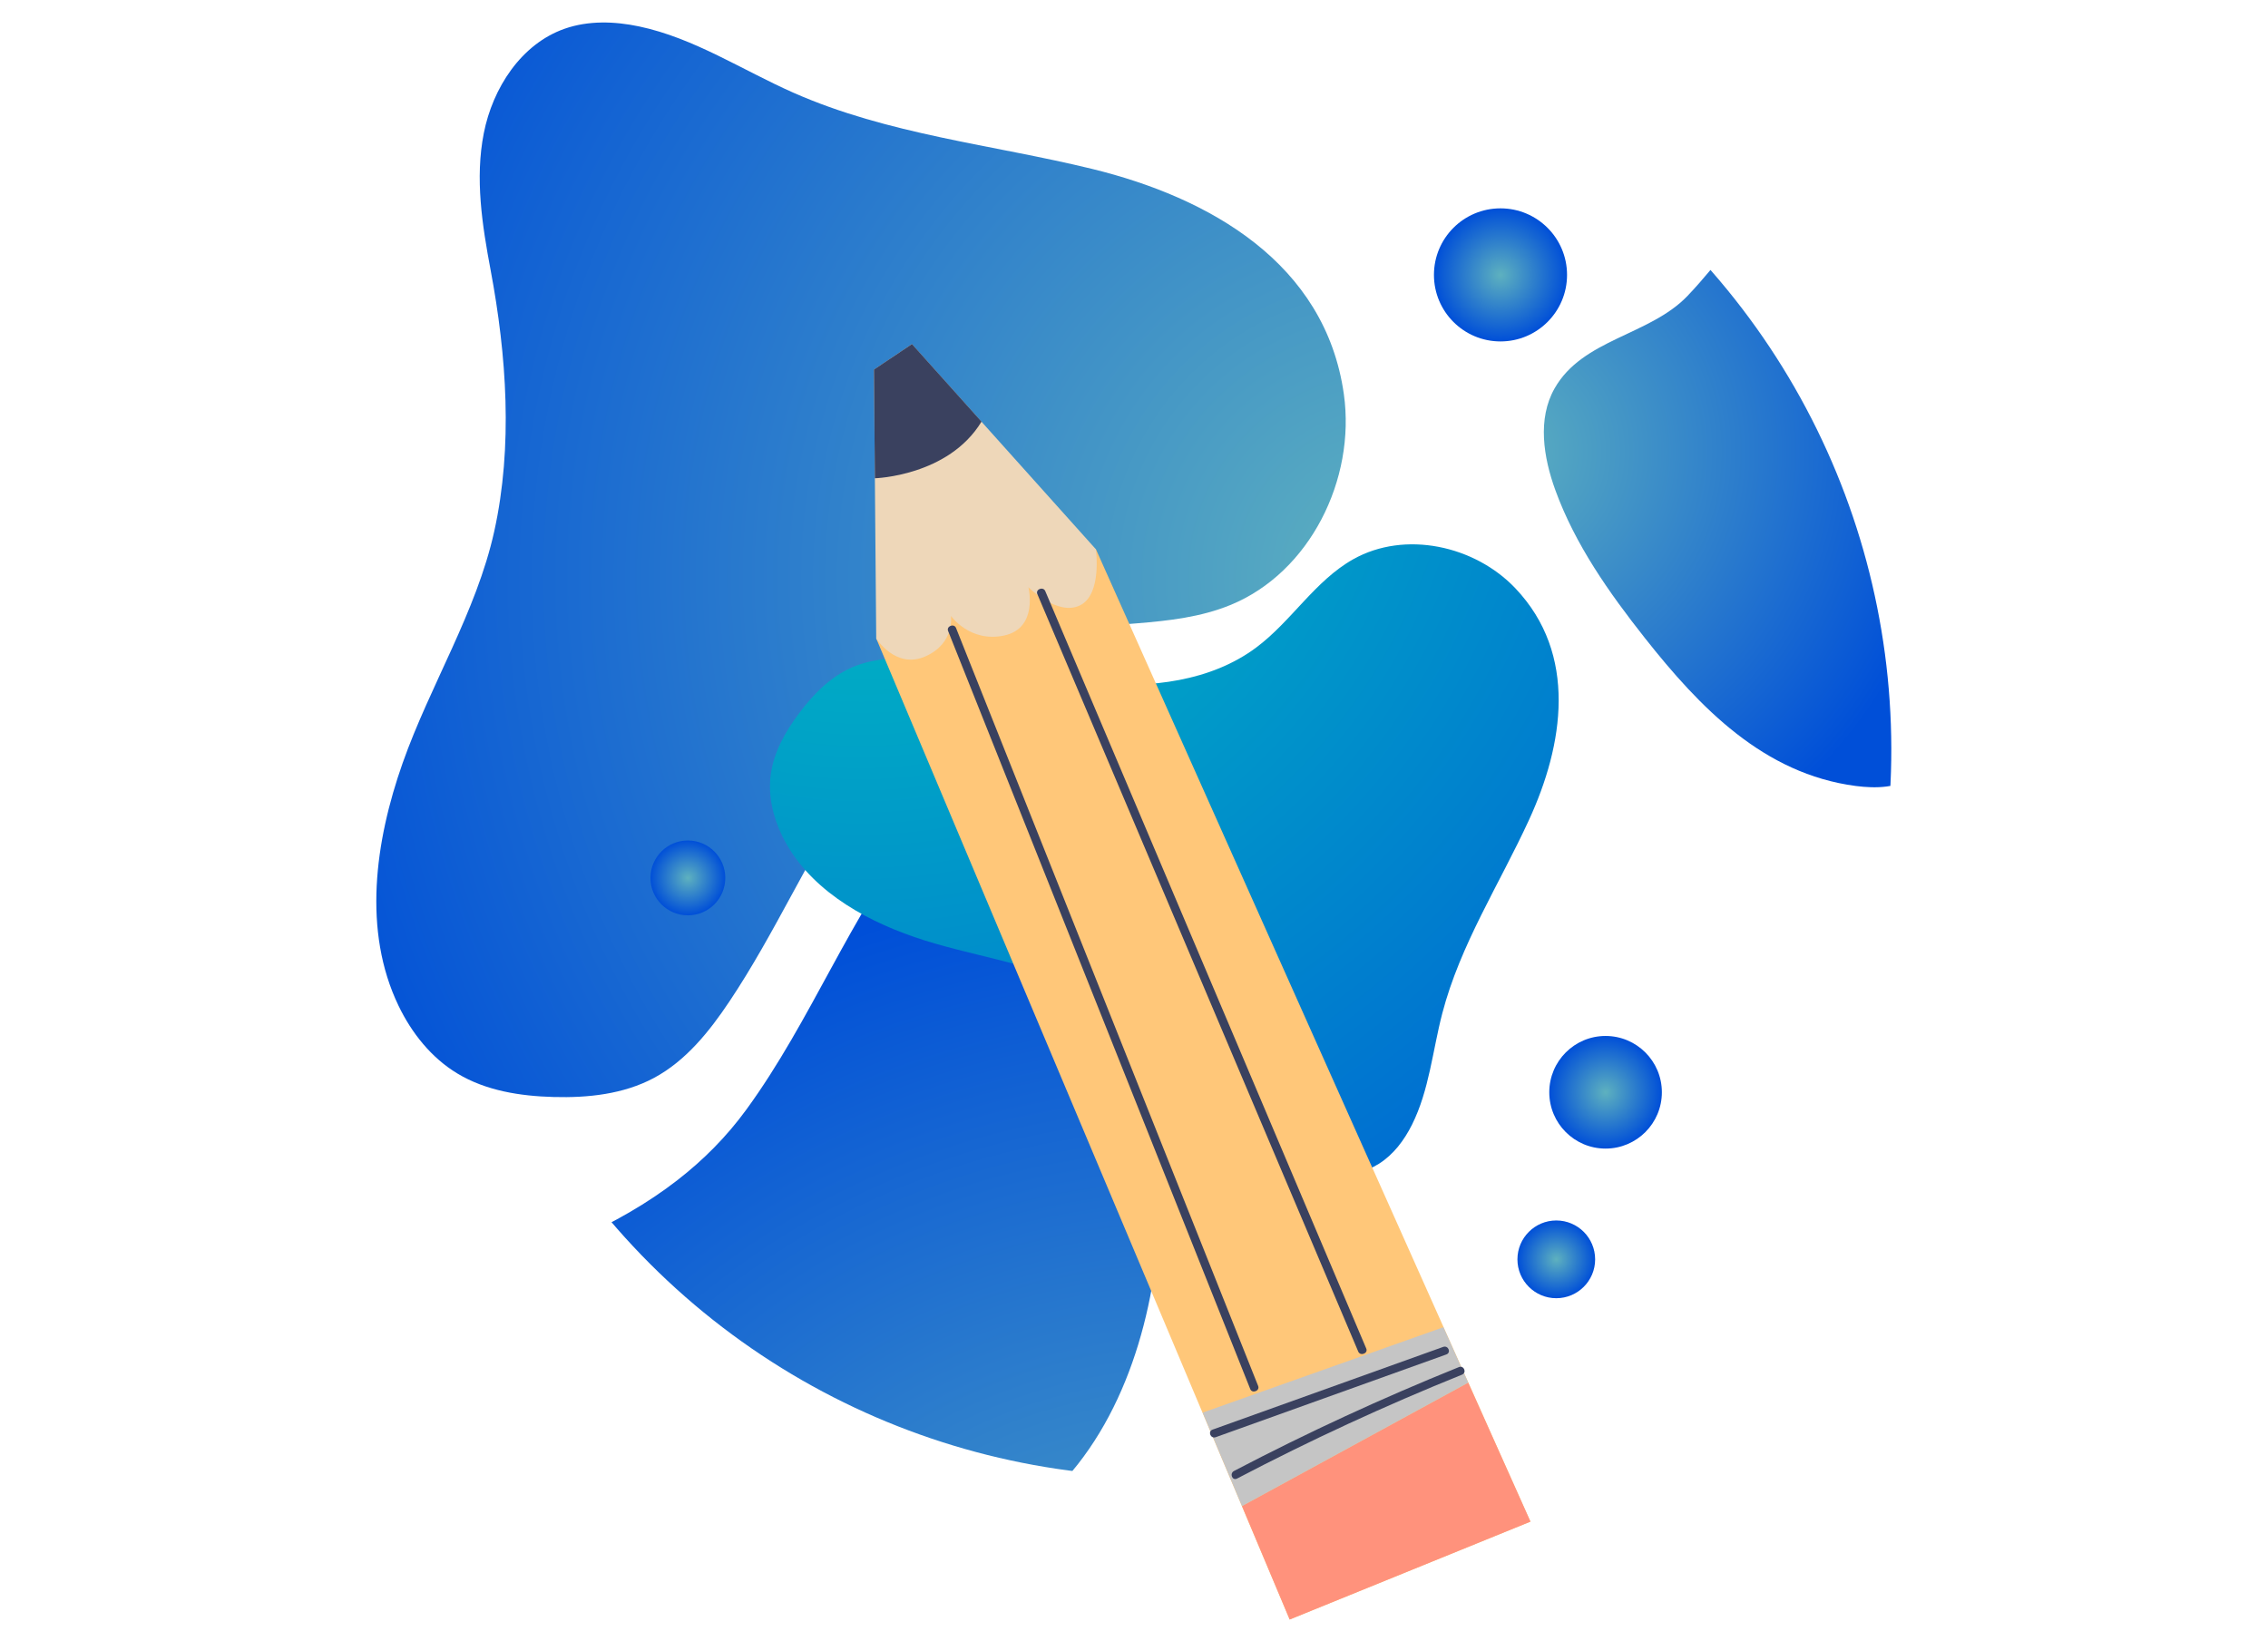 <?xml version="1.0" encoding="utf-8"?>
<!-- Generator: Adobe Illustrator 25.0.0, SVG Export Plug-In . SVG Version: 6.00 Build 0)  -->
<svg version="1.1" id="Capa_1" xmlns="http://www.w3.org/2000/svg" xmlns:xlink="http://www.w3.org/1999/xlink" x="0px" y="0px"
	 viewBox="0 0 470 340" style="enable-background:new 0 0 470 340;" xml:space="preserve">
<style type="text/css">
	.st0{fill:url(#SVGID_1_);}
	.st1{clip-path:url(#SVGID_3_);fill:url(#SVGID_4_);}
	.st2{clip-path:url(#SVGID_3_);fill:url(#SVGID_5_);}
	.st3{clip-path:url(#SVGID_3_);fill:url(#SVGID_6_);}
	.st4{clip-path:url(#SVGID_3_);fill:url(#SVGID_7_);}
	.st5{clip-path:url(#SVGID_3_);fill:url(#SVGID_8_);}
	.st6{clip-path:url(#SVGID_3_);fill:url(#SVGID_9_);}
	.st7{clip-path:url(#SVGID_3_);fill:url(#SVGID_10_);}
	.st8{clip-path:url(#SVGID_3_);fill:url(#SVGID_11_);}
	.st9{fill:#FFC779;}
	.st10{fill:#EED7B9;}
	.st11{fill:#3A415F;}
	.st12{fill:#FF927C;}
	.st13{fill:#C5C5C5;}
</style>
<g>
	
		<radialGradient id="SVGID_1_" cx="409.905" cy="64.123" r="238.366" gradientTransform="matrix(0.672 -0.741 0.741 0.672 -34.007 380.295)" gradientUnits="userSpaceOnUse">
		<stop  offset="0" style="stop-color:#5EB1BF"/>
		<stop  offset="1" style="stop-color:#004FD8"/>
	</radialGradient>
	<path class="st0" d="M226.3,35c24.28,5.93,48.36,19.47,52.19,46.7c2.48,17.64-7.04,36.95-23.52,43.69
		c-12.25,5.01-26.27,2.98-39.07,6.36c-16.52,4.37-29.45,17.36-38.92,31.57c-9.48,14.21-16.33,30.04-25.83,44.24
		c-4.17,6.24-9.04,12.31-15.65,15.85c-6.3,3.36-13.66,4.14-20.8,3.94c-6.92-0.19-14.01-1.3-19.93-4.88
		c-5.37-3.24-9.45-8.36-12.17-14.01c-7.48-15.52-4.89-34.08,0.84-50.32c5.68-16.1,15.28-31.3,18.98-48.01
		c3.9-17.63,2.56-36.51-0.74-54.11c-1.76-9.38-3.27-19.06-1.42-28.42c1.85-9.37,7.74-18.48,16.74-21.64
		c4.92-1.73,10.35-1.56,15.46-0.48c11.36,2.4,21.31,9.02,31.93,13.72C184.05,27.9,205.6,29.95,226.3,35z"/>
	<g>
		<defs>
			
				<ellipse id="SVGID_2_" transform="matrix(0.707 -0.707 0.707 0.707 -39.196 216.131)" cx="241.3" cy="155.38" rx="150.7" ry="150.7"/>
		</defs>
		<clipPath id="SVGID_3_">
			<use xlink:href="#SVGID_2_"  style="overflow:visible;"/>
		</clipPath>
		
			<radialGradient id="SVGID_4_" cx="383.976" cy="-316.827" r="210.513" gradientTransform="matrix(-0.313 0.95 0.95 0.313 668.225 126.406)" gradientUnits="userSpaceOnUse">
			<stop  offset="0" style="stop-color:#5EB1BF"/>
			<stop  offset="1" style="stop-color:#004FD8"/>
		</radialGradient>
		<path class="st1" d="M140.41,244.56c-12.6,9.79-27.93,15.73-43.46,20.49c-7.37,2.26-15.47,4.86-19.47,11.45
			c-3.62,5.98-2.7,13.94,0.9,19.94c3.6,6,9.47,10.3,15.6,13.64c14.29,7.8,30.52,11.21,46.6,13.69c12.18,1.88,24.53,3.3,36.82,2.33
			c12.29-0.98,24.6-4.48,34.61-11.67c17.34-12.47,25.58-34.36,27.83-55.6c1.48-14.01,0.77-28.11,0.16-42.14
			c-0.62-14.13-1.34-27.29-4.6-41.13c-1.29-5.49-3.02-11.22-7.16-15.07c-5.43-5.06-14-5.59-20.9-2.87c-6.9,2.72-12.38,8.17-16.96,14
			c-14.16,18-22.23,39.86-35.71,58.33C150.53,235.64,145.71,240.44,140.41,244.56z"/>
		
			<radialGradient id="SVGID_5_" cx="1003.999" cy="968.254" r="218.1" gradientTransform="matrix(-0.041 -0.999 -0.999 0.041 1187.005 1036.42)" gradientUnits="userSpaceOnUse">
			<stop  offset="0" style="stop-color:#00C6BF"/>
			<stop  offset="1" style="stop-color:#0067D3"/>
		</radialGradient>
		<path class="st2" d="M316.84,169.96c7.19-15.6,10.19-34.35-2.82-48.05c-8.43-8.87-22.89-12.01-33.57-6.02
			c-7.94,4.45-12.83,12.87-20.13,18.31c-9.41,7.02-21.93,8.43-33.63,7.45c-11.7-0.97-23.15-4.05-34.85-5.01
			c-5.14-0.42-10.49-0.4-15.22,1.65c-4.5,1.95-8.07,5.58-11.01,9.51c-2.85,3.8-5.29,8.09-5.9,12.81c-0.55,4.27,0.46,8.65,2.34,12.54
			c5.16,10.66,16.25,17.2,27.44,21.05c11.09,3.82,23.37,5.16,33.95,10.31c11.16,5.44,20.74,14.22,28.81,23.53
			c4.3,4.96,8.86,9.91,14.69,12.91c5.83,3,13.25,3.73,18.81,0.24c3.03-1.91,5.26-4.9,6.86-8.11c3.57-7.14,4.26-15.32,6.27-23.05
			C302.61,195.74,310.72,183.27,316.84,169.96z"/>
		
			<radialGradient id="SVGID_6_" cx="582.875" cy="-338.072" r="93.876" gradientTransform="matrix(-0.347 0.938 -0.938 -0.347 195.447 -570.441)" gradientUnits="userSpaceOnUse">
			<stop  offset="0" style="stop-color:#5EB1BF"/>
			<stop  offset="1" style="stop-color:#004FD8"/>
		</radialGradient>
		<path class="st3" d="M396.32,51.65c-0.67-3.56-2.15-6.89-4.77-9.34c-5.18-4.85-13.54-4.88-19.96-1.87
			c-9.43,4.42-14.92,13.64-21.9,20.9c-7.87,8.2-21.71,8.9-27.53,19.15c-3.59,6.32-2.32,14.28,0.16,21.1
			c4.1,11.27,11.12,21.23,18.56,30.65c11.38,14.4,24.6,28.15,43.7,30.65c4.16,0.54,8.74,0.45,12.11-2.05
			c3.84-2.86,5.08-8.23,4.3-12.96c-0.78-4.72-3.23-8.98-5.6-13.14c-4.84-8.51-9.63-17.48-10.22-27.25
			c-1-16.53,10.1-31.53,11.5-48.04C396.87,56.88,396.8,54.2,396.32,51.65z"/>
		<radialGradient id="SVGID_7_" cx="282.523" cy="286.552" r="12.025" gradientUnits="userSpaceOnUse">
			<stop  offset="0" style="stop-color:#5EB1BF"/>
			<stop  offset="1" style="stop-color:#004FD8"/>
		</radialGradient>
		<path class="st4" d="M270.5,286.55c0-6.64,5.38-12.03,12.03-12.03c6.64,0,12.02,5.39,12.02,12.03c0,6.64-5.38,12.02-12.02,12.02
			C275.88,298.58,270.5,293.19,270.5,286.55z"/>
		<radialGradient id="SVGID_8_" cx="332.72" cy="226.374" r="11.665" gradientUnits="userSpaceOnUse">
			<stop  offset="0" style="stop-color:#5EB1BF"/>
			<stop  offset="1" style="stop-color:#004FD8"/>
		</radialGradient>
		<path class="st5" d="M321.06,226.37c0-6.44,5.22-11.67,11.66-11.67c6.44,0,11.67,5.22,11.67,11.67c0,6.44-5.22,11.67-11.67,11.67
			C326.28,238.04,321.06,232.82,321.06,226.37z"/>
		<radialGradient id="SVGID_9_" cx="142.547" cy="181.943" r="7.752" gradientUnits="userSpaceOnUse">
			<stop  offset="0" style="stop-color:#5EB1BF"/>
			<stop  offset="1" style="stop-color:#004FD8"/>
		</radialGradient>
		<path class="st6" d="M134.8,181.95c0-4.28,3.47-7.76,7.75-7.76c4.28,0,7.75,3.47,7.75,7.76c0,4.28-3.47,7.75-7.75,7.75
			C138.27,189.69,134.8,186.23,134.8,181.95z"/>
		<radialGradient id="SVGID_10_" cx="322.515" cy="260.995" r="8.053" gradientUnits="userSpaceOnUse">
			<stop  offset="0" style="stop-color:#5EB1BF"/>
			<stop  offset="1" style="stop-color:#004FD8"/>
		</radialGradient>
		<path class="st7" d="M314.46,261c0-4.45,3.61-8.06,8.05-8.06c4.45,0,8.05,3.61,8.05,8.06c0,4.45-3.61,8.05-8.05,8.05
			C318.07,269.05,314.46,265.44,314.46,261z"/>
		<radialGradient id="SVGID_11_" cx="310.947" cy="56.973" r="13.789" gradientUnits="userSpaceOnUse">
			<stop  offset="0" style="stop-color:#5EB1BF"/>
			<stop  offset="1" style="stop-color:#004FD8"/>
		</radialGradient>
		<path class="st8" d="M297.16,56.97c0-7.62,6.17-13.79,13.79-13.79c7.62,0,13.79,6.18,13.79,13.79c0,7.61-6.17,13.79-13.79,13.79
			C303.33,70.76,297.16,64.59,297.16,56.97z"/>
	</g>
	<g>
		<polygon class="st9" points="181.58,132.32 267.26,335.64 317.16,315.35 227.1,113.81 		"/>
		<path class="st10" d="M181.58,132.32c0,0,4.04,6.45,10.2,3.71c6.16-2.73,5.28-8.39,5.28-8.39s3.89,5.58,11.03,4.07
			c7.14-1.52,5.03-10.01,5.03-10.01s6.01,6.04,10.67,3.77c4.66-2.27,3.3-11.65,3.3-11.65l-38.11-42.5l-7.87,5.28L181.58,132.32z"/>
		<path class="st11" d="M181.11,76.59l0.19,22.53c0,0,15.24-0.43,22.1-11.74l-14.41-16.07L181.11,76.59z"/>
		<polygon class="st12" points="257.38,312.13 267.26,335.64 317.16,315.35 304.26,286.55 		"/>
		<polygon class="st13" points="249.23,292.76 299.12,275.06 304.26,286.55 257.38,312.13 		"/>
		<path class="st11" d="M260.73,287.24l-24.48-61.42c-8.13-20.41-16.27-40.82-24.4-61.22c-4.58-11.49-9.15-22.97-13.73-34.45
			c-0.41-1.01-2.05-0.38-1.64,0.63c8.16,20.47,16.32,40.95,24.48,61.42c8.13,20.41,16.27,40.82,24.4,61.23
			c4.57,11.48,9.15,22.97,13.73,34.45C259.49,288.88,261.13,288.25,260.73,287.24"/>
		<path class="st11" d="M283.13,279.48l-25.98-61.31c-8.66-20.44-17.32-40.87-25.98-61.31c-4.85-11.45-9.71-22.9-14.56-34.36
			c-0.43-1-2.07-0.38-1.64,0.63l25.97,61.31c8.66,20.44,17.32,40.87,25.97,61.31l14.56,34.36
			C281.91,281.12,283.56,280.49,283.13,279.48"/>
		<path class="st11" d="M299.07,279.14c-15.93,5.71-31.85,11.43-47.78,17.14c-1.06,0.38-0.42,1.95,0.65,1.57l47.78-17.14
			C300.78,280.33,300.14,278.76,299.07,279.14"/>
		<path class="st11" d="M302.32,283.33c-15.89,6.41-31.44,13.59-46.59,21.52c-0.99,0.52-0.36,2.1,0.64,1.57
			c15.14-7.93,30.69-15.11,46.59-21.52C304.02,284.48,303.38,282.91,302.32,283.33"/>
	</g>
</g>
</svg>
